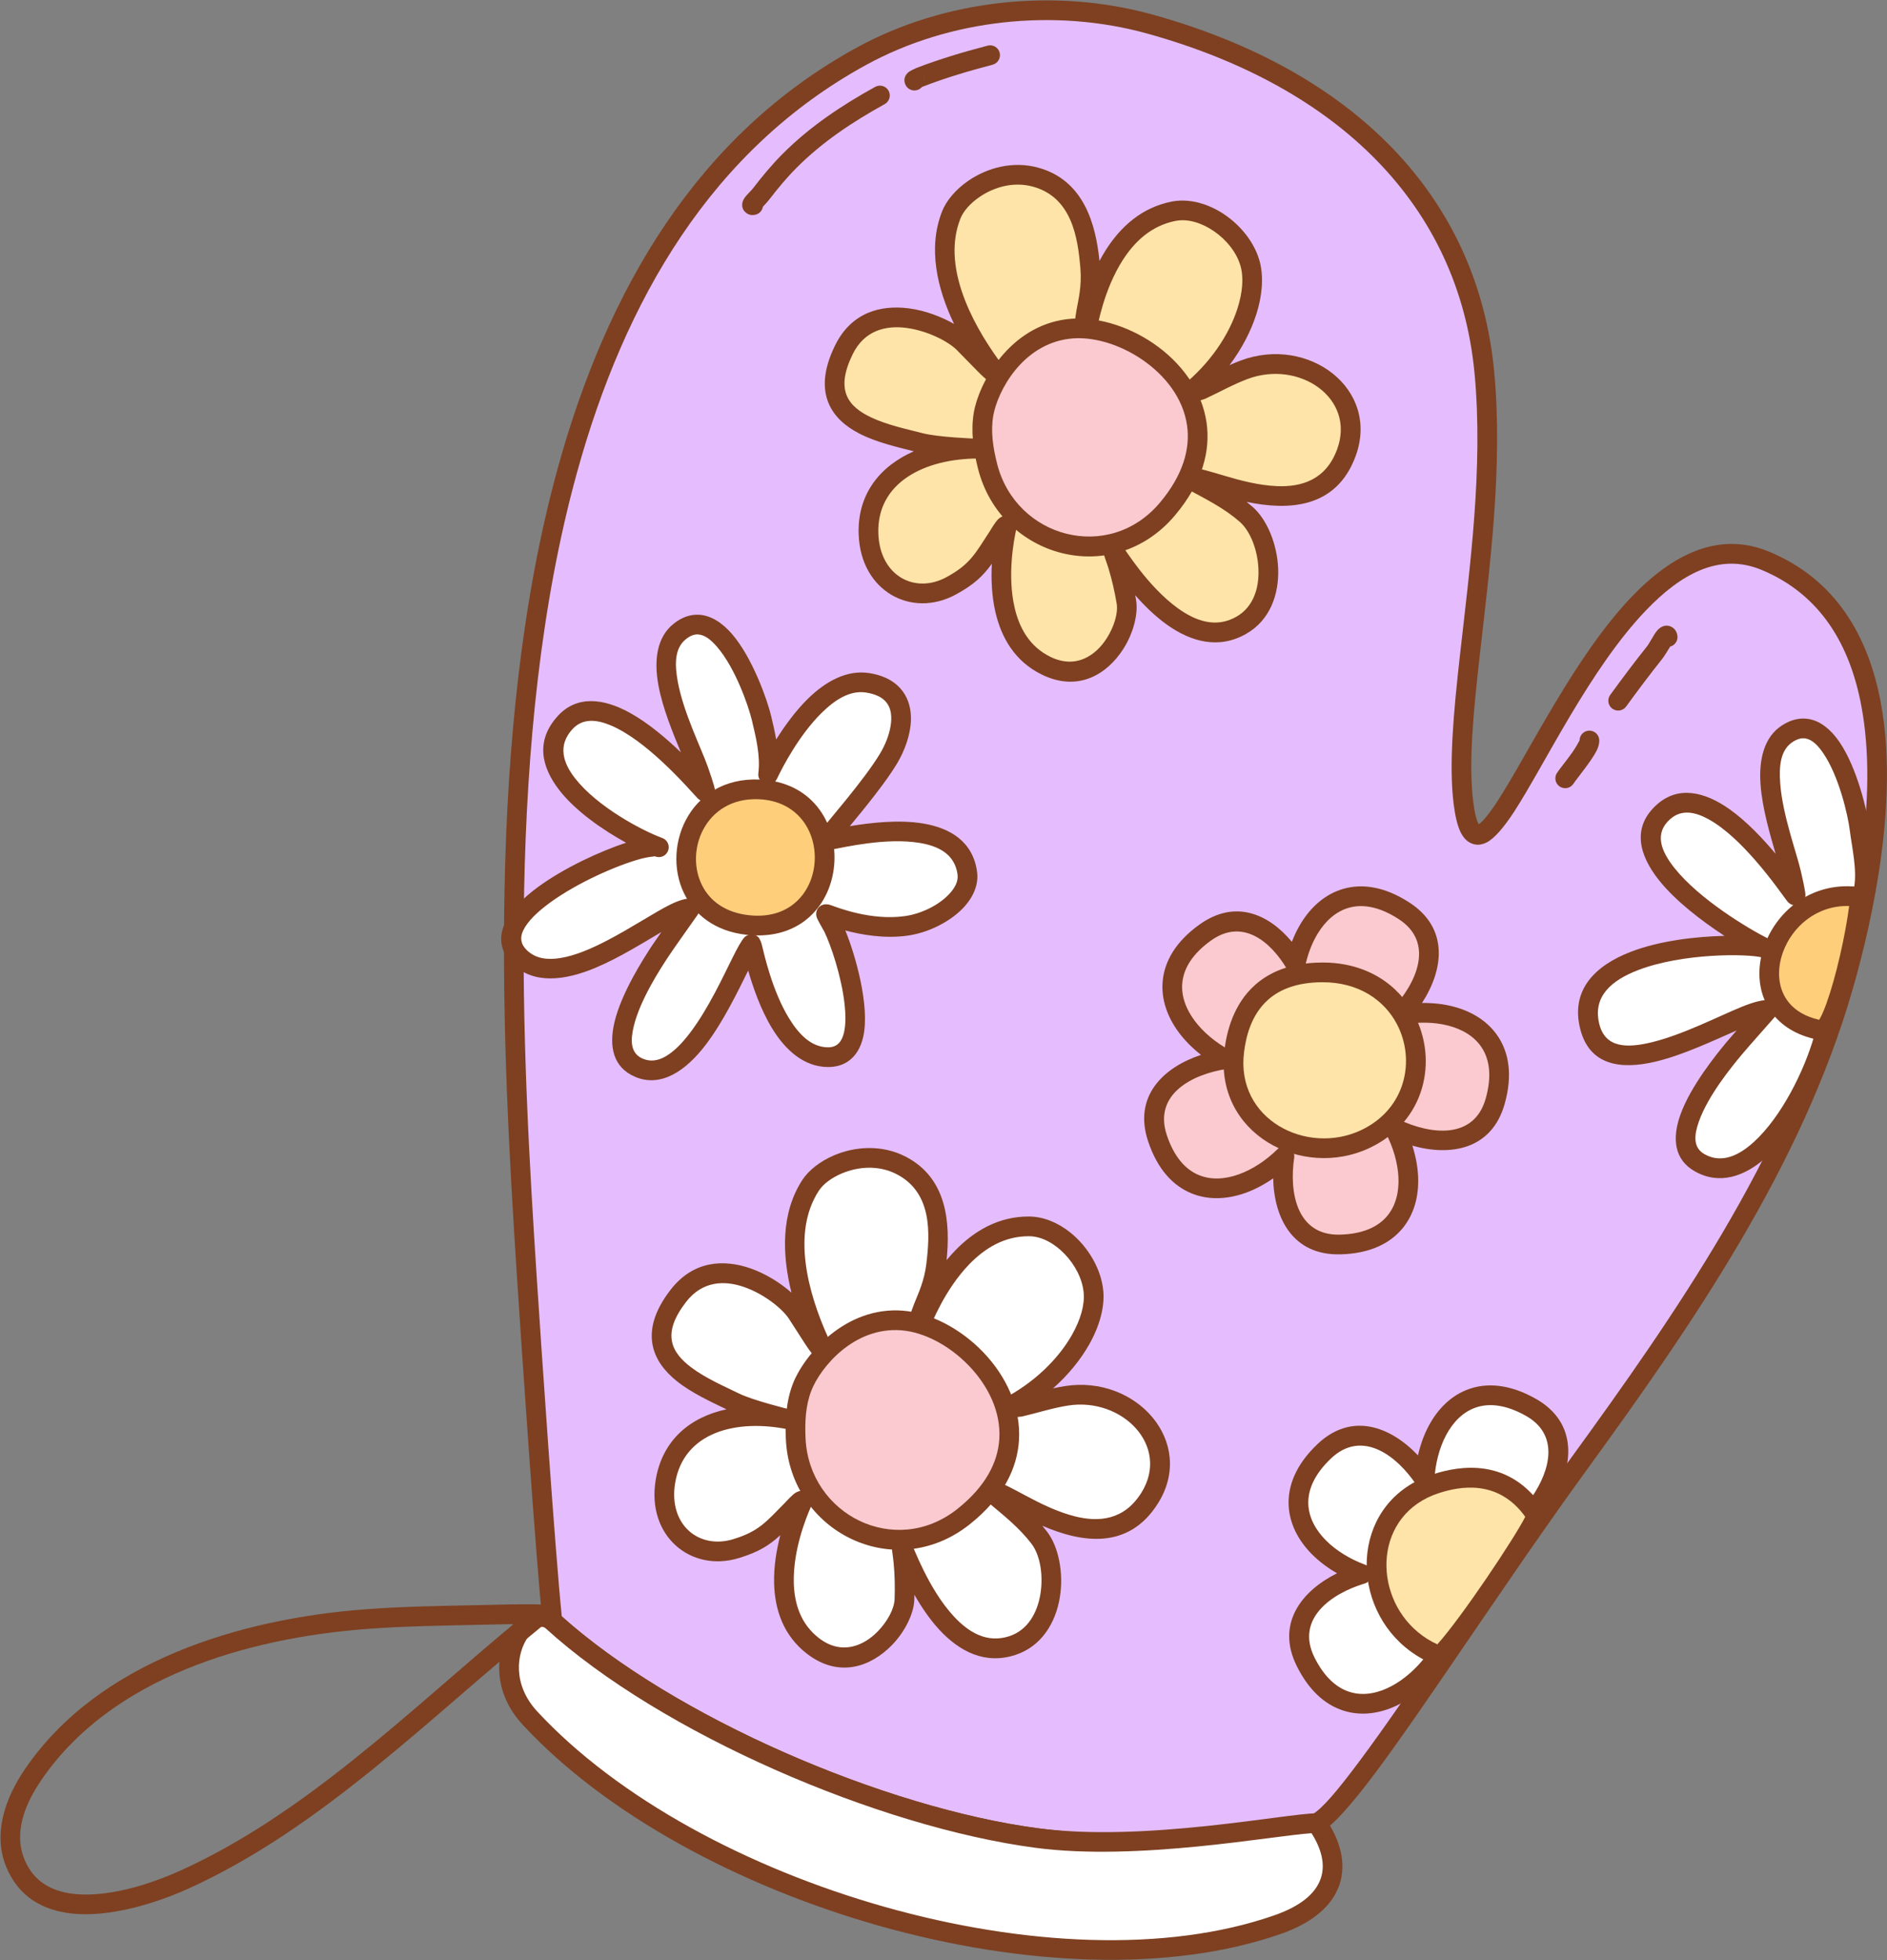 <?xml version="1.0" encoding="UTF-8" standalone="no"?><!DOCTYPE svg PUBLIC "-//W3C//DTD SVG 1.1//EN" "http://www.w3.org/Graphics/SVG/1.1/DTD/svg11.dtd"><svg width="100%" height="100%" viewBox="0 0 3192 3315" version="1.1" xmlns="http://www.w3.org/2000/svg" xmlns:xlink="http://www.w3.org/1999/xlink" xml:space="preserve" xmlns:serif="http://www.serif.com/" style="fill-rule:evenodd;clip-rule:evenodd;stroke-linejoin:round;stroke-miterlimit:2;"><rect x="0" y="0" width="3192" height="3315" fill="#808080" stroke="none"/><g id="Oven-mitt" serif:id="Oven mitt"><path d="M934.393,2741.55c-11.016,-101.611 -36.458,-477.724 -43.038,-579.697c-40.978,-634.985 -98.029,-1703.92 566.162,-2066.91c144.532,-78.988 326.694,-99.014 488.332,-54.047c332.17,92.408 537.776,299.795 565.05,588.977c25.176,266.945 -55.809,564.597 -35.394,727.876c32.86,262.817 231.033,-525.179 510.44,-409.509c267.622,110.791 191.009,515.595 131.68,721.108c-85.647,296.679 -269.229,561.874 -446.512,805.9c-193.99,267.022 -383.165,575.259 -443.813,607.945c-44.536,24.002 -291.992,49.169 -473.612,25.126c-262.064,-34.694 -625.941,-190.811 -819.295,-366.773Z" style="fill:#e5bdff;"/><path d="M2501.47,1393.85c-0.858,-1.502 -1.943,-3.567 -2.62,-5.422c-2.827,-7.757 -5.03,-18.559 -6.803,-32.741c-8.038,-64.286 0.089,-149.726 10.915,-245.937c16.615,-147.668 39.748,-320.123 24.534,-481.436c-27.904,-295.862 -237.333,-508.926 -577.176,-603.469c-165.764,-46.114 -352.571,-25.525 -500.792,55.479c-269.689,147.387 -422.79,409.039 -506.097,711.687c-123.598,449.022 -93.39,988.389 -68.704,1370.92c6.589,102.101 32.07,478.683 43.101,580.42c0.438,4.046 2.342,7.791 5.351,10.53c195.499,177.915 563.355,335.89 828.326,370.969c128.625,17.028 289.889,9.693 390.527,-4.59c45.395,-6.443 78.952,-14.719 93.18,-22.387c19.206,-10.351 51.287,-46.279 91.39,-99.96c88.672,-118.697 222.157,-325.878 357.999,-512.86c178.39,-245.549 362.859,-512.543 449.041,-811.073c36.167,-125.281 78.266,-323.492 47.739,-486.299c-21.085,-112.45 -76.375,-208.183 -189.057,-254.831c-84.71,-35.069 -163.237,4.441 -232.157,76.34c-96.204,100.364 -174.019,263.923 -226.699,345.08c-8.715,13.425 -16.641,24.451 -23.852,32.229c-2.388,2.576 -4.652,4.75 -6.834,6.435c-0.394,0.304 -0.856,0.624 -1.312,0.919Zm-1551.17,1339.61c-11.328,-109.849 -35.867,-472.831 -42.31,-572.675c-24.488,-379.452 -55.026,-914.512 67.578,-1359.92c80.827,-293.642 228.281,-548.282 489.945,-691.283c140.842,-76.972 318.36,-96.434 475.872,-52.615c324.498,90.274 526.28,291.982 552.924,574.485c14.998,159.021 -8.094,329.009 -24.473,474.579c-11.17,99.28 -19.16,187.463 -10.866,253.799c2.653,21.215 6.509,36.264 11.047,46.082c4.624,10.003 10.493,15.902 16.358,19.09c8.437,4.586 17.89,4.895 28.281,-0.273c12.639,-6.287 28.859,-24.712 46.77,-52.305c51.884,-79.928 128.056,-241.318 222.804,-340.162c58.388,-60.912 123.577,-98.319 195.343,-68.609c101.416,41.985 150.068,128.968 169.045,230.176c29.565,157.681 -11.975,349.575 -47.003,470.91c-85.113,294.827 -267.806,558.225 -443.983,800.727c-135.745,186.849 -269.127,393.889 -357.736,512.502c-35.877,48.026 -63.317,81.306 -80.5,90.567c-12.494,6.734 -42.183,13.069 -82.049,18.727c-98.303,13.952 -255.826,21.181 -381.468,4.548c-257.055,-34.031 -613.223,-186.071 -805.579,-358.346l0,0Z" style="fill:#7e4021;"/><path d="M1741.03,2073.93c-130.895,-1.233 -187.203,180.116 -187.515,172.725c-1.231,-29.114 23.849,-55.47 30.09,-107.758c6.802,-56.992 8.536,-133.301 -59.507,-168.186c-59.186,-30.345 -130.344,-0.701 -152.838,33.712c-51.184,78.303 -20.415,187.214 14.269,264.092c0.772,1.711 4.462,7.292 2.961,9.311c-3.066,4.123 -12.965,-15.027 -39.922,-56.638c-23.709,-36.596 -135.245,-115.05 -201.235,-29.601c-81.791,105.91 34.32,149.76 94.704,179.62c27.336,13.517 97.28,30.233 94.647,29.692c-97.686,-20.065 -195.055,8.446 -211.043,104.321c-13.79,82.697 49.679,134.818 119.119,113.753c47.407,-14.38 60.359,-31.012 94.997,-65.964c1.954,-1.972 14.407,-17.792 18.177,-14.852c0.273,0.213 -82.221,168.375 17.083,245.172c77.152,59.665 153.213,-30.685 154.931,-78.238c0.762,-21.078 0.311,-42.353 -1.684,-63.358c-0.922,-9.704 -3.578,-24.752 -3.389,-29.046c9.947,20.28 75.926,206.934 187.751,170.085c75.407,-24.848 79.153,-137.972 45.611,-182.044c-21.277,-27.956 -48.443,-49.752 -75.21,-72.137c-0.395,-0.33 -6.956,-5.558 -5.735,-6.3c17.995,-10.929 187.388,140.655 267.955,10.261c55.998,-90.63 -34.96,-188.856 -141.354,-172.053c-26.649,4.209 -52.47,12.589 -78.741,18.741c-1.6,0.374 -22.484,2.217 -21.867,1.899c96.105,-49.438 151.423,-137.294 146.47,-195.87c-4.619,-54.629 -56.737,-110.849 -108.725,-111.339Z" style="fill:#fff;"/><path d="M1338.82,2186.04c-17.857,-15.707 -42.516,-31.827 -69.577,-41.176c-45.402,-15.686 -96.789,-13.084 -135.106,36.532c-28.517,36.926 -35.123,67.762 -30.199,93.213c4.687,24.225 20.157,44.385 40.882,61.007c25.24,20.243 58.399,35.254 84.048,47.701c-60.932,13.064 -108.39,51.503 -119.671,119.157c-7.996,47.949 7.114,86.822 33.581,110.865c26.879,24.419 65.926,33.983 106.815,21.579c33.83,-10.262 51.404,-21.402 70.338,-38.772c-6.274,24.128 -11.198,52.616 -10.489,81.227c1.089,44.024 15.256,88.111 55.374,119.136c54.674,42.283 108.966,21.556 144.025,-14.544c23.021,-23.704 36.959,-54.148 37.758,-76.277c0.105,-2.901 0.188,-5.807 0.245,-8.715c11.534,20.205 25.582,41.221 42.003,58.995c33.896,36.687 77.433,59.619 128.99,42.63c43.868,-14.456 67.705,-53.966 74.884,-96.894c6.985,-41.775 -2.238,-86.124 -21.227,-111.073c-2.723,-3.579 -5.538,-7.062 -8.434,-10.462c65.303,28.29 146.112,42.464 196.361,-38.861c63.582,-102.904 -37.329,-216.355 -158.133,-197.275c-6.712,1.06 -13.372,2.377 -19.997,3.855c26.221,-23.234 46.885,-48.981 61.236,-74.421c17.958,-31.835 26.046,-63.405 23.831,-89.607c-3.132,-37.041 -25.309,-74.888 -55.464,-99.232c-20.834,-16.82 -45.356,-27.138 -69.712,-27.368c-52.082,-0.49 -93.684,24.728 -125.357,57.396c-5.137,5.299 -10.005,10.791 -14.604,16.383c6.178,-61.608 1.856,-138.567 -69.524,-175.163c-40.21,-20.616 -85.295,-17.077 -120.435,-2.292c-24.137,10.156 -43.461,25.657 -53.958,41.716c-36.37,55.64 -34.649,125.906 -18.484,190.74Zm402.048,-95.448c21.817,0.206 43.385,12.664 60.26,30.243c17.453,18.183 30.01,42.122 32.015,65.834c1.747,20.66 -5.489,45.319 -19.649,70.42c-22.734,40.302 -63.414,81.229 -117.838,109.226c-3.306,1.701 -5.031,3.823 -6.058,5.294c-4.943,7.088 -4.237,13.676 0.523,19.785c0.533,0.685 4.518,6.663 13.976,6.437c3.416,-0.081 23.181,-1.977 24.85,-2.368c25.874,-6.059 51.295,-14.36 77.541,-18.505c92.004,-14.531 173,68.457 124.576,146.829c-29.067,47.043 -71.826,50.715 -112.522,40.592c-30.207,-7.513 -59.463,-22.281 -82.817,-34.752c-22.936,-12.249 -41.103,-22.165 -50.386,-23.999c-7.397,-1.461 -12.932,0.123 -16.704,2.414c-5.991,3.639 -8.99,9.106 -8.029,16.688c0.283,2.237 1.278,5.883 4.237,9.53c2.133,2.629 7.074,6.767 7.487,7.113c25.812,21.585 52.122,42.486 72.639,69.445c14.555,19.123 20.229,53.369 14.875,85.388c-5.162,30.867 -20.897,60.339 -52.439,70.733c-37.91,12.492 -69.151,-6.616 -94.074,-33.592c-42.722,-46.24 -67.717,-116.219 -73.497,-128.003c-3.354,-6.838 -10.917,-10.533 -18.373,-8.975c-7.455,1.558 -12.906,7.972 -13.241,15.581c-0.204,4.631 2.453,20.887 3.447,31.355c1.926,20.283 2.356,40.826 1.621,61.18c-0.576,15.917 -11.8,37.206 -28.359,54.257c-24.309,25.03 -61.812,40.716 -99.722,11.399c-31.381,-24.269 -41.59,-59.156 -42.442,-93.593c-1.38,-55.75 21.325,-110.913 28.3,-126.879c1.409,-3.225 2.274,-5.138 2.415,-5.505c4.581,-11.977 -4.38,-18.435 -5.301,-19.153c-5.001,-3.9 -12.304,-5.842 -20.894,-1.518c-6.496,3.27 -17.411,15.802 -19.371,17.781c-32.196,32.487 -43.933,48.379 -87.997,61.746c-28.551,8.661 -55.957,2.697 -74.726,-14.353c-19.181,-17.426 -28.91,-45.959 -23.115,-80.71c14.375,-86.208 103.412,-108.778 191.249,-90.736c6.687,1.373 33.398,-25.952 6.157,-32.822c-9.309,-2.347 -66.346,-16.409 -90.062,-28.136c-23.354,-11.548 -55.405,-25.121 -80.306,-43.972c-15.864,-12.01 -28.969,-26.026 -32.449,-44.013c-3.551,-18.354 3.291,-39.88 23.854,-66.508c27.674,-35.834 65.048,-36.729 97.84,-25.4c35.027,12.101 65.596,37.482 76.216,53.876c23.158,35.747 35.189,55.659 40.523,60.087c5.378,4.466 10.443,4.974 14.103,4.623c4.788,-0.458 9.184,-2.516 12.658,-7.189c2.479,-3.333 3.997,-7.655 3.582,-12.849c-0.336,-4.215 -3.691,-10.969 -4.725,-13.261c-16.705,-37.028 -32.558,-81.742 -37.981,-126.655c-5.154,-42.685 -0.958,-85.622 22.47,-121.464c7.499,-11.473 21.741,-21.974 38.984,-29.229c26.929,-11.33 61.487,-14.569 92.301,1.229c60.871,31.209 56.646,100.394 50.561,151.38c-3.529,29.569 -13.632,50.284 -20.754,68.096c-6.004,15.016 -10.026,28.462 -9.439,42.341c0.238,5.62 2.658,8.74 4.09,10.397c3.55,4.105 7.891,5.804 12.713,5.785c2.902,-0.011 6.755,-0.627 10.68,-3.9c0.769,-0.641 3.625,-3.446 6.222,-9.36c6.046,-13.772 28.048,-69.98 69.194,-112.418c25.64,-26.446 58.948,-47.664 101.111,-47.267Z" style="fill:#7e4021;"/><path d="M1526.18,2233.11c-89.388,-7.088 -152.216,69.22 -169.116,112.218c-10.865,27.646 -12.468,58.23 -11.068,88.005c6.706,142.647 167.697,223.485 283.644,131.688c174.073,-137.817 18.238,-322.262 -103.46,-331.911Z" style="fill:#facad0;"/><path d="M1527.5,2216.49c-98.126,-7.78 -167.393,75.535 -185.944,122.736c-11.719,29.818 -13.715,62.771 -12.205,94.884c7.342,156.176 183.695,244.476 310.638,143.973c56.89,-45.042 80.803,-95.027 83.709,-142.699c3.395,-55.688 -22.231,-108.923 -60.79,-148.964c-38.32,-39.794 -89.234,-66.269 -135.408,-69.93Zm-2.634,33.229c39.015,3.094 81.652,26.198 114.031,59.822c32.141,33.376 54.36,77.396 51.53,123.814c-2.429,39.849 -23.575,80.944 -71.129,118.594c-104.951,83.092 -250.58,9.716 -256.651,-119.404c-1.289,-27.436 -0.08,-55.651 9.932,-81.126c15.248,-38.795 71.635,-108.095 152.287,-101.7Z" style="fill:#7e4021;"/><path d="M1985.37,357.221c-128.474,25.087 -147.205,214.05 -148.996,206.872c-7.054,-28.273 12.221,-59.13 7.831,-111.605c-4.786,-57.197 -18.416,-132.298 -92.08,-152.804c-64.076,-17.837 -127.828,25.497 -142.951,63.727c-34.41,86.989 17.61,187.499 67.03,255.842c1.1,1.521 5.836,6.248 4.771,8.527c-2.175,4.655 -15.719,-12.117 -50.485,-47.464c-30.577,-31.087 -155.6,-85.536 -203.08,11.427c-58.848,120.181 63.704,139.813 128.857,156.934c29.493,7.75 101.37,10.075 98.681,10.074c-99.725,-0.032 -189.382,47.457 -185.784,144.589c3.104,83.782 75.749,122.09 139.542,87.506c43.551,-23.611 52.899,-42.505 79.809,-83.703c1.518,-2.324 10.54,-20.323 14.823,-18.2c0.31,0.153 -46.721,181.459 65.985,236.742c87.565,42.951 143.926,-60.837 136.057,-107.767c-3.488,-20.801 -8.204,-41.551 -14.378,-61.727c-2.852,-9.321 -8.477,-23.529 -9.154,-27.773c13.818,17.868 115.947,187.463 218.09,128.902c68.879,-39.49 49.824,-151.06 8.112,-187.496c-26.458,-23.112 -57.45,-39.007 -88.167,-55.558c-0.454,-0.244 -7.932,-4.048 -6.884,-5.02c15.433,-14.321 211.823,100.146 264.554,-43.776c36.651,-100.031 -72.185,-177.983 -173.035,-140.149c-25.26,9.476 -48.872,22.872 -73.371,34.176c-1.492,0.688 -21.581,6.689 -21.04,6.253c84.214,-67.736 120.757,-164.913 104.138,-221.301c-15.499,-52.587 -77.848,-97.191 -128.875,-87.228Z" style="fill:#fee4a8;"/><path d="M1613.88,547.846c-20.649,-11.8 -48.043,-22.638 -76.431,-26.361c-47.627,-6.245 -97.444,6.627 -125.013,62.929c-20.518,41.901 -20.795,73.435 -10.858,97.379c9.457,22.789 28.662,39.43 52.303,51.55c28.792,14.761 64.291,22.805 91.917,29.846c-57.065,25.037 -95.834,72.226 -93.295,140.768c1.799,48.578 24.41,83.622 55.167,101.859c31.236,18.521 71.409,20.046 108.973,-0.318c31.079,-16.849 46.057,-31.292 61.115,-52.112c-1.299,24.897 -0.399,53.793 6.042,81.678c9.911,42.908 32.645,83.25 78.177,105.584c62.055,30.438 111.076,-0.773 138.168,-43.18c17.79,-27.845 25.328,-60.468 21.666,-82.306c-0.48,-2.864 -0.983,-5.727 -1.51,-8.587c15.357,17.476 33.341,35.242 52.997,49.354c40.575,29.131 87.831,42.849 134.924,15.85c40.07,-22.974 55.485,-66.466 53.893,-109.962c-1.549,-42.327 -19.492,-83.918 -43.106,-104.545c-3.387,-2.959 -6.844,-5.805 -10.364,-8.554c69.654,14.595 151.664,12.247 184.551,-77.514c41.615,-113.58 -80.029,-204.446 -194.538,-161.488c-6.362,2.386 -12.622,5.015 -18.815,7.794c21.019,-28.028 36.09,-57.401 45.038,-85.206c11.197,-34.793 12.778,-67.344 5.345,-92.567c-10.51,-35.657 -39.837,-68.277 -74.267,-86.068c-23.789,-12.292 -49.883,-17.473 -73.789,-12.805l-0,-0c-51.119,9.981 -86.808,43.043 -111.272,81.408c-3.968,6.222 -7.634,12.58 -11.015,18.982c-6.324,-61.593 -26.018,-136.115 -103.294,-157.626c-43.532,-12.118 -86.987,0.405 -118.441,21.948c-21.604,14.797 -37.421,33.864 -44.478,51.704c-24.451,61.813 -8.65,130.301 20.21,190.566Zm374.678,-174.267c21.414,-4.181 45.044,3.69 65.106,17.522c20.751,14.305 37.861,35.234 44.588,58.06c5.861,19.888 3.727,45.498 -5.102,72.932c-14.175,44.047 -45.805,92.312 -93.494,130.67c-2.898,2.331 -4.161,4.756 -4.871,6.404c-3.419,7.936 -1.404,14.248 4.486,19.277c0.66,0.563 5.764,5.619 14.984,3.498c3.331,-0.766 22.311,-6.594 23.868,-7.312c24.13,-11.133 47.364,-24.372 72.243,-33.705c87.21,-32.716 183.225,32.309 151.532,118.812c-19.024,51.922 -60.174,64.109 -102.074,62.368c-31.101,-1.292 -62.727,-9.882 -88.11,-17.408c-24.929,-7.391 -44.717,-13.456 -54.18,-13.388c-7.539,0.055 -12.644,2.719 -15.878,5.72c-5.139,4.769 -6.978,10.727 -4.514,17.961c0.727,2.135 2.434,5.507 6.066,8.485c2.617,2.147 8.289,5.208 8.763,5.463c29.622,15.961 59.594,31.151 85.109,53.438c18.099,15.81 30.537,48.218 31.724,80.66c1.145,31.275 -8.35,63.306 -37.161,79.825c-34.627,19.853 -69.07,7.41 -98.904,-14.009c-51.14,-36.716 -89.683,-100.247 -97.713,-110.63c-4.659,-6.025 -12.81,-8.125 -19.801,-5.101c-6.99,3.024 -11.041,10.402 -9.841,17.923c0.73,4.578 6.598,19.969 9.675,30.023c5.961,19.483 10.51,39.521 13.878,59.608c2.634,15.708 -4.085,38.818 -16.882,58.847c-18.785,29.404 -52.372,52.304 -95.398,31.199c-35.617,-17.47 -52.626,-49.595 -60.379,-83.159c-12.551,-54.336 -1.39,-112.935 2.236,-129.978c0.732,-3.442 1.195,-5.49 1.259,-5.877c2.082,-12.653 -7.994,-17.179 -9.04,-17.698c-5.682,-2.816 -13.226,-3.251 -20.773,2.71c-5.707,4.508 -13.881,18.978 -15.405,21.31c-25.013,38.292 -33.318,56.219 -73.798,78.165c-26.23,14.219 -54.275,13.883 -76.086,0.95c-22.292,-13.217 -37.554,-39.214 -38.858,-74.421c-3.235,-87.339 79.453,-127.334 169.124,-127.306c6.826,0.003 27.503,-32.131 -0.562,-33.389c-9.591,-0.429 -68.29,-2.747 -93.879,-9.471c-25.197,-6.621 -59.321,-13.478 -87.501,-26.943c-17.954,-8.579 -33.607,-19.676 -40.63,-36.598c-7.165,-17.266 -4.788,-39.728 10.008,-69.943c19.911,-40.663 56.344,-49.048 90.743,-44.537c36.744,4.818 71.788,23.541 85.485,37.467c29.867,30.366 45.653,47.456 51.767,50.722c6.166,3.294 11.229,2.774 14.744,1.696c4.599,-1.411 8.492,-4.309 10.957,-9.586c1.758,-3.762 2.377,-8.301 0.928,-13.306c-1.176,-4.062 -5.82,-10.005 -7.293,-12.042c-23.803,-32.917 -48.315,-73.535 -62.65,-116.444c-13.623,-40.779 -18.139,-83.683 -2.388,-123.501c5.042,-12.745 16.884,-25.894 32.318,-36.465c24.104,-16.508 57.306,-26.623 90.666,-17.337c65.9,18.345 75.659,86.968 79.94,138.137c2.483,29.675 -3.253,51.998 -6.652,70.877c-2.865,15.916 -4.104,29.896 -0.741,43.374c1.362,5.458 4.36,8.028 6.096,9.364c4.302,3.308 8.896,4.1 13.616,3.113c2.84,-0.594 6.491,-1.971 9.679,-5.966c0.624,-0.783 2.859,-4.103 4.214,-10.419c3.157,-14.706 13.419,-74.187 45.201,-124.026c19.805,-31.058 48.172,-58.534 89.555,-66.615l-0,0Z" style="fill:#7e4021;"/><path d="M1806.88,556.313c-88.991,11.014 -135.209,98.387 -143.126,143.903c-5.091,29.265 -0.516,59.548 6.836,88.435c35.225,138.392 209.173,185.242 304.316,72.024c142.839,-169.975 -46.871,-319.356 -168.026,-304.362Z" style="fill:#facad0;"/><path d="M1804.83,539.773c-97.688,12.09 -148.807,107.622 -157.498,157.587c-5.491,31.564 -0.826,64.246 7.104,95.402c38.566,151.517 229.062,202.59 333.227,78.636c46.683,-55.552 60.068,-109.322 53.338,-156.606c-7.861,-55.235 -43.659,-102.237 -89.476,-133.716c-45.532,-31.285 -100.726,-46.992 -146.694,-41.303l-0.001,-0Zm4.095,33.081c38.841,-4.807 85.251,9.261 123.724,35.695c38.19,26.24 68.799,64.899 75.351,110.939c5.625,39.524 -6.834,84.03 -45.856,130.465c-86.12,102.481 -243.52,59.855 -275.404,-65.413c-6.775,-26.618 -11.259,-54.501 -6.568,-81.467c7.143,-41.068 48.46,-120.282 128.753,-130.219l-0,-0Z" style="fill:#7e4021;"/><path d="M2605.48,2540.45c35.961,-52.754 50.839,-123.102 -16.371,-160.781c-39.067,-21.901 -72.266,-24.342 -99.014,-14.839c-25.178,8.946 -44.947,28.664 -58.594,54.287c-12.742,23.924 -20.126,53.036 -21.788,82.667c-38.404,-57.495 -108.489,-105.851 -169.944,-47.254c-32.414,30.907 -44.503,61.923 -43.279,90.283c1.153,26.695 14.192,51.385 34.673,71.959c19.124,19.209 44.781,34.822 72.616,45.117c-66.241,19.814 -133.057,72.596 -95.104,148.557c20.018,40.065 46.113,60.733 73.58,67.896c25.855,6.743 53.287,1.535 78.971,-11.998c23.981,-12.635 46.443,-32.571 64.462,-56.152c75.098,-98.274 201.819,-274.937 179.792,-269.742Z" style="fill:#fff;"/><path d="M2624.67,2541.5c37.041,-59.583 46.453,-134.963 -27.416,-176.375c-44.434,-24.91 -82.322,-26.815 -112.744,-16.006c-28.975,10.295 -52.019,32.669 -67.724,62.157c-8.03,15.077 -14.132,32.045 -18.187,49.921c-45.812,-48.267 -111.858,-74.494 -170.336,-18.735c-36.868,35.153 -49.821,70.808 -48.429,103.064c1.326,30.721 15.942,59.322 39.513,82.998c12.052,12.106 26.478,22.924 42.373,32.053c-59.597,29.607 -104.074,85.031 -67.959,157.312c22.768,45.569 53.043,68.427 84.284,76.575c29.754,7.759 61.387,2.193 90.945,-13.381c25.991,-13.694 50.406,-35.22 69.936,-60.777c47.547,-62.221 115.676,-155.715 154.054,-215.072c18.069,-27.947 29.479,-49.364 31.183,-57.882c0.426,-2.126 0.575,-4.073 0.507,-5.852Zm-35.26,3.342c-4.009,7.706 -13.416,25.27 -24.423,42.293c-37.998,58.771 -105.47,151.327 -152.546,212.931c-16.51,21.604 -37.018,39.951 -58.989,51.527c-21.811,11.492 -45.04,16.342 -66.996,10.616c-23.696,-6.18 -45.607,-24.655 -62.877,-59.219c-32.546,-65.139 28.167,-108.148 84.971,-125.14c6.869,-2.054 11.654,-8.271 11.882,-15.437c0.228,-7.166 -4.152,-13.675 -10.877,-16.162c-25.501,-9.432 -49.064,-23.644 -66.585,-41.244c-17.393,-17.471 -28.855,-38.25 -29.833,-60.919c-1.057,-24.465 10.165,-50.838 38.128,-77.502c52.7,-50.249 111.651,-4.855 144.584,44.449c3.982,5.962 11.331,8.709 18.247,6.821c6.917,-1.887 11.851,-7.987 12.252,-15.145c1.523,-27.148 8.184,-53.846 19.858,-75.765c11.589,-21.76 28.083,-38.821 49.463,-46.417c23.076,-8.199 51.582,-5.222 85.285,13.672c57.09,32.006 41.296,92.045 10.749,136.855c-2.802,4.112 -3.57,9.163 -2.293,13.786Zm18.304,12.109l-0.682,0.08l0.137,-0.009l0.545,-0.071Zm0.402,-0.053l1.184,-0.232c-0.403,0.095 -0.798,0.173 -1.184,0.232Z" style="fill:#7e4021;"/><path d="M1114.54,1432.8c-23.333,-16.397 -317.368,105.022 -235.452,185.562c75.615,74.344 246.862,-83.766 288.161,-82.15c0.303,0.012 -39.016,54.887 -49.84,71.267c-23.339,35.323 -109.274,167.214 -36.625,198.195c91.703,39.106 169.114,-185.736 190.322,-208.809c1.579,-1.717 33.893,189.914 129.107,190.945c85.102,0.921 31.662,-173.273 9.374,-219.142c-0.807,-1.661 -13.147,-22.256 -12.183,-23.02c0.793,-0.627 68.61,29.799 136.069,20.028c51.73,-7.493 108.537,-47.59 102.783,-89.253c-16.218,-117.438 -237.651,-51.487 -238.72,-55.479c-0.87,-3.245 74.892,-87.051 105.37,-137.959c27.862,-46.541 39.414,-116.356 -34.985,-128.244c-91.36,-14.598 -168.636,155.305 -168.591,154.948c3.977,-31.325 -3.923,-64.889 -11.141,-95.152c-9.98,-41.844 -68.656,-202.994 -138.616,-146.454c-58.967,47.657 13.949,182.063 32.384,235.109c0.709,2.039 12.674,34.789 10.707,35.615c-2.192,0.92 -162.164,-198.721 -236.827,-116.76c-78.156,85.797 95.426,187.436 158.703,210.753Z" style="fill:#fff;"/><path d="M1151.82,1272.38c-24.518,-23.539 -54.893,-49.411 -85.403,-66.42c-45.189,-25.193 -90.638,-30.555 -122.899,4.861c-37.678,41.36 -28.409,85.825 3.075,126.032c27.596,35.244 73.335,66.867 112.466,88.272c-43.701,14.381 -104.734,42.444 -149.056,74.963c-25.656,18.822 -45.706,39.369 -55.178,59.324c-11.649,24.542 -9.821,48.806 12.581,70.831c34.764,34.18 87.013,28.678 140.358,6.21c39.177,-16.501 78.993,-41.425 110.968,-60.247c-6.391,9.109 -12.039,17.259 -15.226,22.082c-14.59,22.081 -52.388,80.515 -64.158,130.594c-9.61,40.886 -2.176,76.309 34.901,92.12c43.279,18.456 85.626,-9.224 120.344,-55.257c29.303,-38.852 53.869,-89.725 70.992,-124.457c8.112,28.228 21.201,66.277 40.533,97.906c22.657,37.069 54.037,64.847 93.917,65.279c14.141,0.153 25.443,-3.467 34.465,-9.571c13.038,-8.822 21.602,-23.253 25.744,-41.704c11.511,-51.278 -13.178,-138.014 -30.294,-179.679c27.654,7.37 66.85,14.307 105.914,8.649c34.661,-5.021 71.288,-23.298 93.716,-47.047c17.175,-18.187 26.141,-39.603 23.188,-60.981c-6.958,-50.385 -44.517,-73.687 -91.203,-81.508c-41.35,-6.927 -89.953,-1.189 -124.071,4.523c24.825,-30.068 60.85,-74.102 79.714,-105.612c13.122,-21.92 22.787,-48.518 23.671,-72.899c0.668,-18.425 -3.568,-35.67 -13.924,-49.67c-10.856,-14.678 -28.641,-26.258 -56.402,-30.694c-37.902,-6.056 -74.3,14.047 -104.596,44.028c-21.06,20.841 -39.202,46.2 -52.995,68.245c-2.371,-13.607 -5.493,-27.03 -8.559,-39.885c-6.313,-26.467 -31.313,-98.113 -66.067,-138.399c-16.482,-19.106 -35.443,-31.269 -55.057,-32.617c-14.141,-0.972 -29.051,3.239 -44.18,15.466c-28.013,22.64 -33.238,61.239 -25.295,104.07c7.128,38.432 24.417,80.385 38.016,113.192Zm-43.999,175.692c-2.622,0.271 -14.132,1.583 -24.005,4.295c-40.499,11.127 -107.289,40.256 -154.095,74.596c-20.498,15.039 -37.215,30.799 -44.783,46.743c-5.39,11.355 -4.527,22.578 5.837,32.768c15.047,14.794 35.061,17.182 56.817,13.725c25.73,-4.088 53.695,-16.276 80.723,-30.411c40.307,-21.08 78.514,-46.613 104.908,-59.765c14.6,-7.276 26.663,-10.782 34.68,-10.468c6.173,0.242 10.519,3.096 13.469,7.8c1.096,1.748 4.79,7.246 1.138,15.568c-0.118,0.268 -0.879,1.857 -2.574,4.312c-6.221,9.01 -38.917,54.746 -48.619,69.429c-13.418,20.307 -48.695,73.789 -59.52,119.845c-5.465,23.253 -5.56,44.839 15.527,53.831c13.242,5.647 26.034,3.26 38.208,-3.649c15.13,-8.586 29.246,-23.513 42.449,-41.018c30.258,-40.119 55.045,-93.715 71.532,-126.876c8.213,-16.518 14.979,-28.486 19.325,-33.214c3.225,-3.509 6.954,-4.96 10.683,-5.321c3.807,-0.369 8.611,0.186 13.192,4.589c0.557,0.535 3.98,4.591 6.018,12.977c4.183,17.21 17.712,77.981 45.828,123.982c16.297,26.663 37.152,49.021 65.836,49.331c16.338,0.177 24.014,-10.492 27.325,-25.244c3.097,-13.793 2.868,-30.608 0.89,-48.259c-5.272,-47.062 -23.345,-99.737 -34.012,-121.689c-0.788,-1.623 -11.503,-20.004 -12.917,-24.246c-3.644,-10.924 2.955,-17.206 5.382,-19.126c0.634,-0.502 7.343,-5.84 18.172,-1.94c11.445,4.122 68.76,26.81 125.851,18.541c27.415,-3.97 56.52,-18.159 74.259,-36.944c9.608,-10.174 16.055,-21.575 14.403,-33.534c-4.72,-34.182 -32.018,-47.887 -63.691,-53.193c-56.59,-9.48 -127.758,7.301 -149.02,11.183c-9.496,1.733 -15.374,-0.027 -16.636,-0.635c-5.481,-2.641 -7.883,-6.774 -8.962,-10.8c-0.412,-1.536 -1.735,-8.761 4.53,-17.386c11.811,-16.258 75.448,-88.028 102.639,-133.448c8.656,-14.46 15.633,-31.415 18.092,-47.846c2.08,-13.895 1.102,-27.443 -6.543,-37.779c-6.603,-8.926 -17.98,-14.902 -34.863,-17.6c-27.885,-4.455 -53.602,12.748 -75.89,34.805c-37.806,37.413 -65.21,90.771 -72.866,106.379c-1.35,2.753 -2.118,4.399 -2.254,4.674c-5.771,11.631 -17.086,9.168 -17.507,9.102c-4.967,-0.77 -9.32,-3.272 -12.179,-8.679c-0.884,-1.673 -2.438,-4.865 -1.8,-9.89c3.729,-29.375 -4.05,-60.807 -10.819,-89.186c-5.664,-23.746 -27.701,-88.214 -58.882,-124.359c-9.9,-11.475 -20.322,-20.326 -32.103,-21.135c-6.788,-0.467 -13.681,2.267 -20.942,8.136c-19.177,15.498 -18.911,42.747 -13.473,72.067c9.871,53.225 40.24,113.292 51.123,144.608c0.71,2.043 11.197,31.911 11.766,38.511c1.015,11.76 -6.838,16.467 -10.35,17.942c-1.331,0.559 -10.452,4.343 -19.212,-4.374c-5.155,-5.129 -29.342,-33.595 -61.333,-63.036c-25.457,-23.427 -55.948,-47.698 -85.514,-60.098c-24.121,-10.117 -47.577,-12.41 -64.899,6.605c-24.855,27.285 -16.092,56.511 4.678,83.035c37.285,47.616 111.341,87.543 147.467,100.855l-0.028,0.054c1.564,0.58 2.851,1.248 3.848,1.948c6.849,4.813 9.065,13.96 5.179,21.374c-3.887,7.415 -12.67,10.796 -20.525,7.901l-0.958,-0.363Z" style="fill:#7e4021;"/><path d="M1284.5,1334.95c153.618,6.813 144.248,238.828 -10.905,230.054c-162.216,-9.173 -141.704,-236.823 10.905,-230.054Z" style="fill:#ffce7b;"/><path d="M1285.24,1318.3c-121.961,-5.41 -169.783,120.47 -124.121,199.987c19.56,34.063 56.003,60.216 111.537,63.357c177.608,10.044 188.435,-255.545 12.585,-263.344l-0.001,-0Zm-1.476,33.3c131.385,5.828 123.472,204.268 -9.226,196.764c-41.797,-2.364 -69.791,-21.039 -84.513,-46.676c-34.328,-59.781 2.047,-154.154 93.738,-150.088l0.001,0Z" style="fill:#7e4021;"/><path d="M2985.16,1603.06c-44.935,-11.489 -331.706,-8.126 -295.913,133.085c31.982,126.176 260.241,-34.316 301.121,-28.231c0.3,0.044 -44.737,50.333 -57.273,65.443c-27.031,32.584 -126.76,154.38 -57.898,193.055c86.921,48.818 180.005,-106.176 209.682,-209.829c0.642,-2.243 49.887,-148.34 68.016,-253.756c5.352,-31.12 -3.528,-70.712 -7.422,-101.578c-5.384,-42.68 -46.241,-209.242 -121.918,-160.62c-63.787,40.982 -5.875,182.501 6.701,237.233c0.483,2.104 8.826,35.959 6.782,36.566c-2.28,0.677 -139.662,-215.133 -222.772,-141.75c-86.997,76.817 110.518,200.342 170.894,230.382Z" style="fill:#fff;"/><path d="M3003.63,1443.97c-21.82,-26.059 -49.211,-55.071 -77.697,-75.289c-42.191,-29.944 -86.791,-40.201 -122.702,-8.493c-42.3,37.35 -32.384,83.899 3.183,128.51c27.914,35.014 72.077,68.784 110.672,93.942l0,0c-47.99,1.117 -109.338,8.104 -158.054,26.789c-61.415,23.556 -102.604,65.091 -85.945,130.814c15.341,60.525 66.867,69.627 128.084,54.929c45.774,-10.989 97.014,-35.228 136.483,-52.594c-7.28,8.294 -13.721,15.718 -17.39,20.14c-16.898,20.369 -60.809,74.36 -77.94,122.868c-13.986,39.603 -10.437,75.623 24.707,95.361c41.174,23.124 83.949,9.653 122.186,-25.12c50.481,-45.908 93.121,-129.831 111.68,-194.654c0.647,-2.258 50.166,-149.378 68.419,-255.518c5.609,-32.614 -3.23,-74.141 -7.311,-106.489c-3.406,-26.996 -20.49,-100.93 -50.671,-144.747c-14.313,-20.78 -31.843,-34.928 -51.196,-38.394c-13.952,-2.499 -29.231,0.07 -45.596,10.585c-30.303,19.469 -39.683,57.273 -36.43,100.714c2.918,38.978 15.557,82.557 25.518,116.646Zm-22.603,175.24c8.259,2.112 16.779,-2.349 19.75,-10.338c2.971,-7.99 -0.565,-16.934 -8.197,-20.731c-34.967,-17.398 -117.738,-67.083 -160.102,-120.222c-22.98,-28.823 -34.514,-58.613 -7.184,-82.744c19.281,-17.025 42.351,-12.202 65.233,0.471c28.047,15.532 55.726,42.966 78.493,69.015c28.611,32.736 49.568,63.657 54.137,69.315c7.763,9.615 17.24,6.843 18.625,6.431c3.651,-1.085 11.967,-4.913 12.234,-16.714c0.15,-6.623 -7.037,-37.451 -7.521,-39.56c-7.424,-32.311 -31.101,-95.317 -35.143,-149.298c-2.226,-29.737 0.464,-56.854 21.208,-70.181c7.855,-5.047 15.004,-7.018 21.7,-5.818c11.624,2.082 21.026,12.011 29.623,24.492c27.078,39.313 41.995,105.79 45.051,130.01c3.707,29.385 12.626,67.041 7.531,96.667c-18.004,104.691 -66.976,249.766 -67.613,251.993c-17.053,59.561 -55.678,136.987 -102.062,179.168c-26.352,23.965 -55.059,36.655 -83.436,20.717c-19.988,-11.225 -17.553,-32.673 -9.599,-55.197c15.755,-44.61 56.623,-93.953 72.164,-112.685c11.236,-13.544 48.699,-55.466 55.86,-63.748c1.952,-2.256 2.88,-3.753 3.027,-4.008c4.532,-7.877 1.456,-13.743 0.556,-15.599c-2.422,-4.996 -6.434,-8.305 -12.544,-9.214c-8.992,-1.339 -25.715,2.697 -46.81,11.319c-39.668,16.213 -99.834,47.336 -152.619,60.009c-40.936,9.828 -77.732,9.767 -87.991,-30.707c-11.981,-47.268 21.401,-74.56 65.571,-91.501c75.557,-28.981 184.329,-27.92 210.058,-21.342Z" style="fill:#7e4021;"/><path d="M3146.44,1517.12c-6.647,72.018 -40.941,212.864 -63.171,225.698c-160.265,-26.708 -87.805,-248.973 63.171,-225.698Z" style="fill:#ffce7b;"/><path d="M3163.03,1518.65c0.81,-8.773 -5.349,-16.661 -14.057,-18.004c-81.482,-12.562 -142.667,38.416 -164.293,98.224c-14.889,41.175 -10.895,86.271 16.357,118.705c16.831,20.03 42.709,35.552 79.486,41.681c3.812,0.635 7.726,-0.074 11.072,-2.006c3.602,-2.079 7.671,-5.733 11.572,-11.287c5.648,-8.041 11.896,-21.43 17.969,-38.301c18.53,-51.468 37.137,-137.478 41.894,-189.012Zm-85.842,205.976c-22.781,-5.254 -39.512,-15.262 -50.631,-28.495c-19.688,-23.431 -21.287,-56.179 -10.53,-85.926c15.402,-42.594 56.505,-79.54 111.953,-78.063l0,0c-6.43,49.661 -22.346,120.175 -38.206,164.229c-3.567,9.907 -7.097,18.404 -10.535,24.852c-0.59,1.108 -1.325,2.3 -2.051,3.403Z" style="fill:#7e4021;"/><path d="M2435.66,2800.4c41.115,-39.815 167.639,-230.468 162.873,-237.853c-52.355,-81.137 -129.753,-66.335 -169.511,-53.466c-123.24,39.891 -128.444,191.515 -41.093,263.908c15.258,12.645 31.367,21.646 47.731,27.411Z" style="fill:#fee4a8;"/><path d="M2430.12,2816.12c5.959,2.1 12.594,0.649 17.133,-3.747c37.786,-36.591 146.282,-197.896 164.043,-235.298c3.031,-6.383 3.964,-11.124 4.027,-13.412c0.125,-4.562 -1.295,-7.842 -2.786,-10.153c-58.336,-90.405 -144.349,-74.624 -188.648,-60.285c-136.713,44.251 -143.496,212.29 -46.596,292.597c16.882,13.99 34.722,23.919 52.827,30.298Zm149.953,-251.085c-18.746,37.195 -108.349,170.913 -148.691,215.726l-0,0c-11.232,-5.024 -22.249,-11.844 -32.819,-20.604c-77.804,-64.481 -74.18,-199.688 35.591,-235.219c34.108,-11.04 99.698,-24.356 145.919,40.097Z" style="fill:#7e4021;"/><path d="M2191.47,1630.55c-32.398,-55.014 -89.698,-98.453 -152.427,-53.708c-36.462,26.009 -52.818,55.002 -55.62,83.25c-2.637,26.589 6.777,52.876 24.141,76.141c16.213,21.723 39.402,40.809 65.499,54.939c-68.378,10.241 -141.991,53.036 -115.17,133.603c14.146,42.494 37.054,66.648 63.231,77.626c24.64,10.334 52.533,9.06 79.873,-0.701c25.528,-9.114 50.585,-25.671 71.761,-46.464c-10.304,68.368 8.971,151.306 93.863,149.343c44.775,-1.035 74.594,-15.834 92.779,-37.629c17.118,-20.517 24.096,-47.552 22.8,-76.554c-1.211,-27.079 -9.674,-55.895 -23.327,-82.246c62.322,29.939 147.263,35.885 170.332,-45.836c12.167,-43.103 6.783,-75.953 -8.707,-99.74c-14.58,-22.391 -38.372,-37.006 -66.474,-44.288c-26.24,-6.8 -56.271,-7.177 -85.47,-1.87c46.93,-50.774 77.573,-130.218 6.238,-176.281c-37.625,-24.295 -70.607,-28.802 -97.896,-20.986c-25.686,7.358 -46.647,25.805 -61.865,50.527c-10.921,17.739 -18.873,38.733 -23.561,60.874Z" style="fill:#facad0;"/><path d="M2185.28,1592.71c-38.767,-46.67 -95.511,-72.519 -155.908,-29.436c-41.471,29.581 -59.34,63.044 -62.527,95.173c-3.035,30.599 7.386,60.981 27.369,87.755c10.217,13.689 22.967,26.44 37.411,37.727c-63.188,20.874 -115.06,69.446 -89.539,146.11c16.09,48.333 42.826,75.246 72.599,87.732c28.357,11.892 60.459,10.859 91.923,-0.375c16.088,-5.743 32.022,-14.184 47.055,-24.673c1.385,66.532 32.571,130.386 113.35,128.519c50.927,-1.178 84.508,-18.825 105.191,-43.615c19.7,-23.61 28.145,-54.599 26.653,-87.975c-0.763,-17.065 -4.149,-34.777 -9.758,-52.228c64.002,18.226 134.202,7.18 156.152,-70.582c13.839,-49.024 6.839,-86.308 -10.779,-113.363c-16.78,-25.768 -43.92,-42.946 -76.261,-51.327c-16.535,-4.285 -34.46,-6.253 -52.788,-6.019c36.227,-55.821 46.296,-126.168 -21.583,-169.999c-42.794,-27.633 -80.489,-31.897 -111.527,-23.007c-29.56,8.468 -53.955,29.361 -71.468,57.812c-6.023,9.783 -11.23,20.471 -15.565,31.771l0,-0Zm-8.164,46.297c3.489,5.926 10.259,9.1 17.046,7.992c6.786,-1.108 12.196,-6.27 13.62,-12.997c4.279,-20.21 11.481,-39.396 21.449,-55.589c12.923,-20.994 30.448,-36.993 52.261,-43.241c23.542,-6.744 51.807,-1.995 84.266,18.965c61.172,39.5 30.808,107.426 -9.436,150.966c-4.867,5.265 -5.821,13.053 -2.369,19.337c3.451,6.284 10.535,9.656 17.589,8.374c26.752,-4.863 54.268,-4.624 78.308,1.606c23.864,6.184 44.307,18.234 56.689,37.248c13.363,20.522 17.129,48.934 6.633,86.119c-19.782,70.078 -93.632,61.014 -147.075,35.34c-6.463,-3.104 -14.187,-1.728 -19.179,3.418c-4.992,5.145 -6.135,12.907 -2.836,19.273c12.508,24.142 20.366,50.513 21.475,75.322c1.101,24.629 -4.411,47.71 -18.947,65.132c-15.689,18.803 -41.74,30.752 -80.367,31.645c-72.798,1.684 -85.834,-71.569 -76.997,-130.198c1.068,-7.089 -2.517,-14.067 -8.903,-17.327c-6.385,-3.26 -14.14,-2.072 -19.255,2.952c-19.401,19.05 -42.3,34.309 -65.688,42.66c-23.217,8.289 -46.899,9.803 -67.823,1.028c-22.583,-9.471 -41.66,-30.861 -53.864,-67.521c-22.999,-69.09 43.189,-103.074 101.826,-111.856c7.09,-1.062 12.707,-6.539 13.947,-13.6c1.24,-7.062 -2.175,-14.125 -8.48,-17.539c-23.91,-12.946 -45.224,-30.35 -60.078,-50.252c-14.746,-19.757 -23.152,-41.948 -20.912,-64.527c2.417,-24.37 17.257,-48.889 48.713,-71.326c53.283,-38.008 100.867,1.867 128.387,48.596Z" style="fill:#7e4021;"/><path d="M2236.58,1644.42c-120.101,0.44 -142.895,87.177 -148.679,132.401c-16.433,128.49 118.516,197.813 221.232,149.641c143.313,-67.211 99.419,-282.673 -72.553,-282.042Z" style="fill:#fee4a8;"/><path d="M2236.52,1627.75c-53.284,0.196 -89.124,16.235 -113.571,37.986c-36.607,32.571 -47.737,78.924 -51.579,108.968c-18.229,142.535 130.897,220.282 244.841,166.844c95.69,-44.876 116.314,-149.169 76.219,-225.252c-26.579,-50.437 -79.791,-88.825 -155.91,-88.546l0,0Zm0.123,33.333c61.458,-0.225 104.838,30.031 126.298,70.753c31.964,60.655 15.402,143.757 -60.884,179.533c-91.489,42.907 -212.26,-17.991 -197.623,-132.436c3.098,-24.226 11.155,-62.03 40.673,-88.294c19.636,-17.471 48.737,-29.399 91.536,-29.556l-0,0Z" style="fill:#7e4021;"/><path d="M2825.25,1093.47c8.372,-2.209 13.736,-10.566 12.099,-19.206c-1.574,-8.307 -6.041,-11.952 -9.334,-13.829c-4.567,-2.602 -9.818,-3.363 -15.706,-0.996c-2.697,1.084 -6.529,3.592 -10.142,8.156c-4.96,6.265 -11.89,20.128 -16.488,25.889c-21.323,26.723 -41.785,54.088 -61.906,81.724c-5.414,7.437 -3.773,17.87 3.664,23.284c7.436,5.414 17.869,3.773 23.284,-3.664c19.832,-27.239 39.996,-54.214 61.014,-80.553c3.196,-4.006 9.6,-14.348 13.515,-20.805Z" style="fill:#7e4021;"/><path d="M2671.94,1252.23c-1.24,2.284 -6.973,12.7 -11.893,19.624c-10.498,14.773 -23.062,30.17 -26.428,35.437c-4.954,7.751 -2.682,18.066 5.069,23.019c7.751,4.953 18.065,2.681 23.019,-5.07c5.023,-7.861 30.314,-38.164 39.045,-55.646c4.401,-8.812 5.118,-16.397 4.142,-20.898c-1.951,-8.99 -10.834,-14.704 -19.823,-12.753c-7.804,1.694 -13.139,8.611 -13.131,16.287Z" style="fill:#7e4021;"/><path d="M1290.51,349.616c3.34,-3.568 8.103,-8.751 9.953,-11.163c14.563,-18.985 29.869,-37.485 46.754,-54.465c43.628,-43.875 95.299,-78.089 149.305,-107.899c8.053,-4.446 10.982,-14.593 6.537,-22.646c-4.445,-8.053 -14.592,-10.982 -22.645,-6.537c-56.77,31.336 -110.973,67.458 -156.834,113.578c-17.889,17.991 -34.136,37.566 -49.565,57.681c-2.998,3.908 -10.697,11.177 -13.889,15.488c-3,4.053 -4.154,7.8 -4.484,10.1c-1.039,7.244 1.746,12.374 6.195,15.987c2.567,2.086 7.331,5.164 15.575,3.476c6.95,-1.422 12.002,-6.991 13.098,-13.6Z" style="fill:#7e4021;"/><path d="M1559.34,147.263l2.282,-0.962c38.275,-14.873 77.823,-26.437 117.503,-36.871c8.897,-2.34 14.22,-11.461 11.88,-20.358c-2.339,-8.896 -11.461,-14.219 -20.357,-11.88c-40.899,10.756 -81.65,22.709 -121.099,38.039c-0.874,0.34 -10.86,4.69 -14.174,8.057c-6.379,6.482 -6.431,13.677 -4.036,19.455c3.522,8.498 13.28,12.538 21.778,9.016c2.481,-1.029 4.583,-2.589 6.223,-4.496Zm4.052,-10.383c0.129,-2.362 -0.336,-4.672 -1.259,-6.899c0.935,2.258 1.337,4.604 1.259,6.899Z" style="fill:#7e4021;"/><path d="M934.393,2741.55c-40.612,-36.959 -119.299,76.172 -37.812,164.051c276.535,298.228 891.645,479.856 1265.21,348.911c98.298,-34.457 114.662,-100.911 65.508,-171.315c-50.592,-0.238 -291.992,49.169 -473.612,25.126c-262.064,-34.694 -625.941,-190.811 -819.295,-366.773Z" style="fill:#fff;"/><path d="M945.611,2729.22c-18.553,-16.884 -42.411,-15.093 -63.249,1.953c-36.713,30.033 -63.587,115.027 1.998,185.757c140.089,151.079 365.776,272.912 603.914,340.103c238.564,67.312 489.448,79.658 679.031,13.204c55.393,-19.417 86.76,-48.982 98.294,-82.479c11.751,-34.126 3.586,-73.687 -24.633,-114.105c-3.102,-4.443 -8.169,-7.101 -13.587,-7.126c-50.369,-0.236 -290.687,49.208 -471.503,25.27c-259.158,-34.309 -619.056,-188.566 -810.265,-362.577Zm-22.436,24.653c195.499,177.915 563.355,335.89 828.326,370.969c173.634,22.987 401.679,-20.633 467.07,-24.685c17.249,27.322 23.508,53.522 15.511,76.748c-8.936,25.951 -34.89,46.833 -77.803,61.875c-183.983,64.491 -427.436,51.496 -658.953,-13.827c-231.943,-65.444 -452.079,-183.539 -588.524,-330.688c-41.965,-45.257 -35.438,-98.202 -15.172,-126.556c4.62,-6.465 9.873,-11.579 15.446,-14.513c4.84,-2.547 9.958,-3.091 14.099,0.677Z" style="fill:#7e4021;"/><path d="M919.368,2748.02c9.688,-7.424 10.196,-17.38 8.997,-21.655c-1.317,-4.696 -5.1,-12.99 -18.642,-13.201c-8.48,-0.132 -16.969,-0.073 -25.45,-0.071c-23.459,0.004 -46.952,0.755 -70.405,1.263c-66.134,1.432 -132.367,2.215 -198.347,7.329c-208.824,16.185 -448.477,87.195 -573.064,269.672c-32.396,47.448 -55.143,107.749 -32.373,164.638c20.581,51.419 61.703,74.161 109.877,79.814c66.113,7.758 146.252,-18.362 196.783,-41.079c226.434,-101.8 411.823,-291.8 602.644,-446.726l-0.02,0.016Zm-50.668,-1.486c-178.283,148.302 -353.545,322.448 -565.624,417.794c-38.657,17.379 -96.082,37.399 -149.288,39.413c-48.183,1.824 -93.19,-11.244 -112.757,-60.132c-18.532,-46.301 2.589,-94.839 28.955,-133.457c118.937,-174.201 348.757,-239.782 548.111,-255.233c65.363,-5.066 130.977,-5.819 196.492,-7.237c18.025,-0.391 36.073,-0.929 54.111,-1.148Z" style="fill:#7e4021;"/></g></svg>